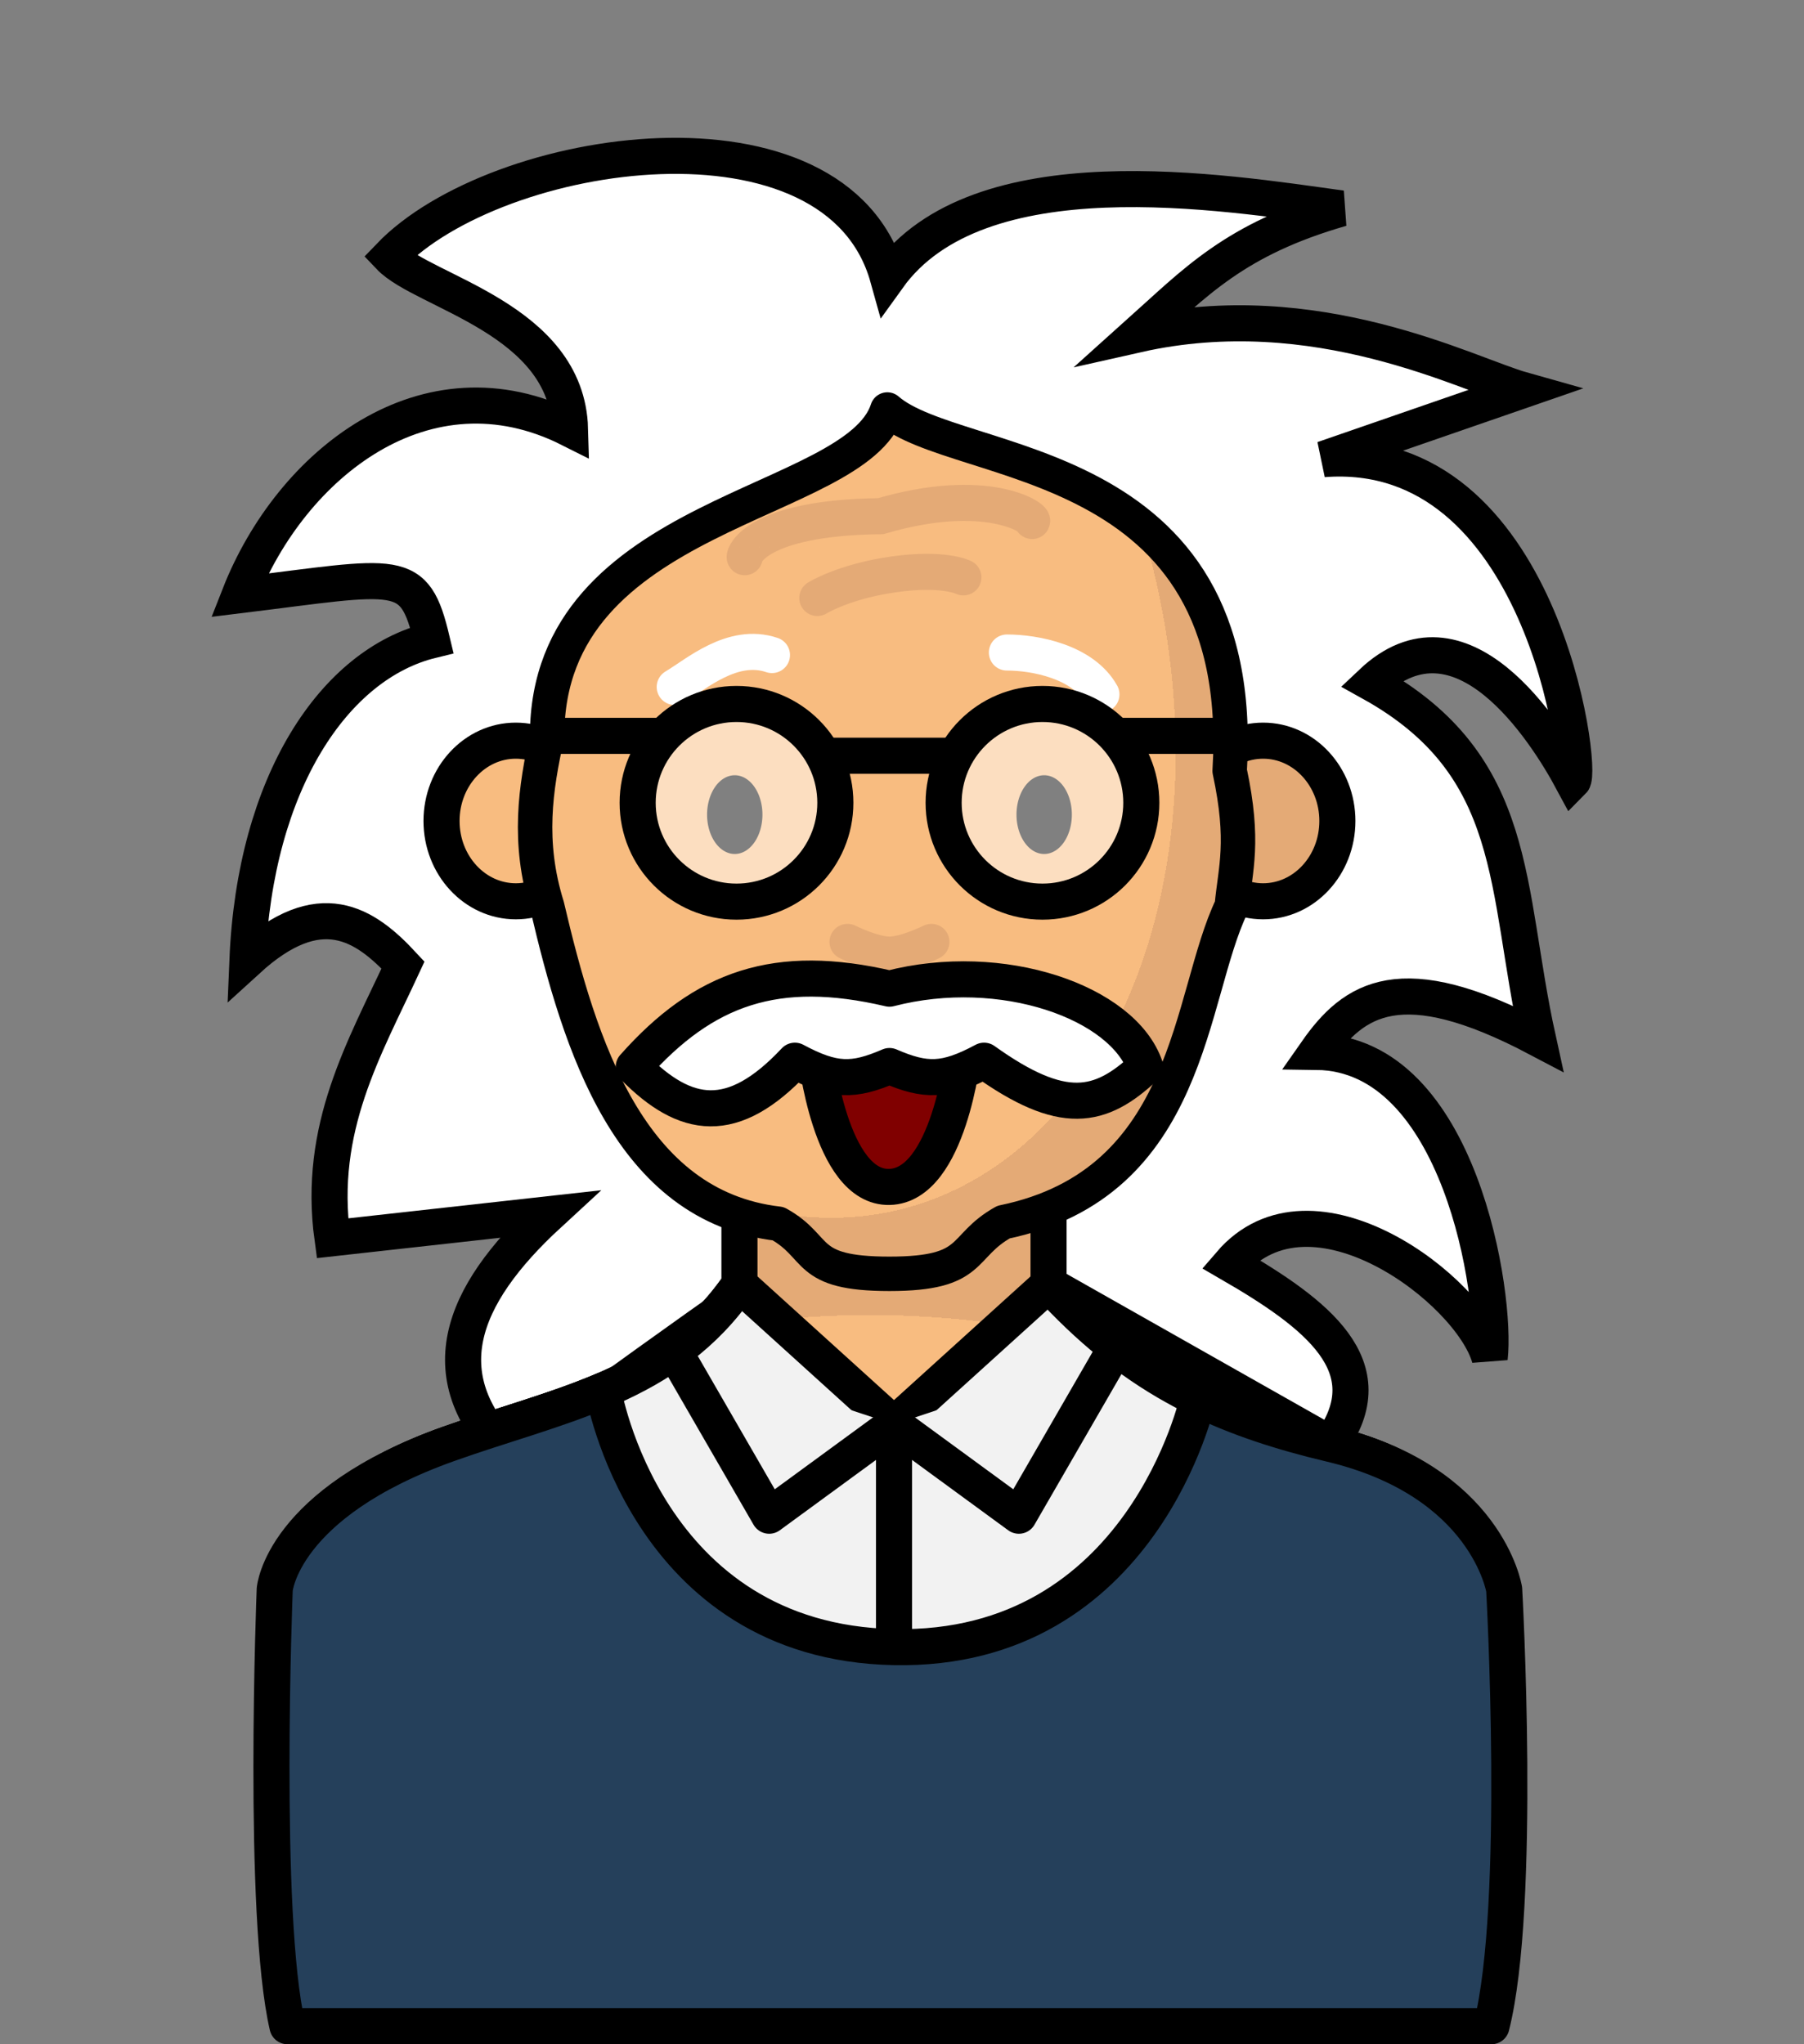 <?xml version="1.0" encoding="UTF-8" standalone="no"?>
<svg
   xmlns:dc="http://purl.org/dc/elements/1.1/"
   xmlns:cc="http://creativecommons.org/ns#"
   xmlns:rdf="http://www.w3.org/1999/02/22-rdf-syntax-ns#"
   xmlns:svg="http://www.w3.org/2000/svg"
   xmlns="http://www.w3.org/2000/svg"
   xmlns:xlink="http://www.w3.org/1999/xlink"
   xmlns:sodipodi="http://sodipodi.sourceforge.net/DTD/sodipodi-0.dtd"
   xmlns:inkscape="http://www.inkscape.org/namespaces/inkscape"
   width="150mm"
   height="170mm"
   viewBox="0 0 150 170"
   version="1.1"
   id="svg3147"
   inkscape:version="1.0 (4035a4fb49, 2020-05-01)"
   sodipodi:docname="albert-einstein.svg">
  <rect x="0" y="0" width="150" height="170" fill="#808080" stroke="none"/>
  <defs
     id="defs3141">
    <pattern
       patternUnits="userSpaceOnUse"
       width="8.713"
       height="7.611"
       patternTransform="translate(-2054.333,1959.279)"
       id="carreau-pt">
      <rect
         style="fill:#800000;fill-opacity:1;stroke:none;stroke-width:1.086;stroke-linecap:round;stroke-linejoin:round;stroke-miterlimit:4;stroke-dasharray:none;stop-color:#000000"
         id="rect119919"
         width="8.713"
         height="7.611"
         x="-2.2737368e-13"
         y="6.2746067e-06" />
      <path
         style="fill:#800000;stroke:#c11a1a;stroke-width:1.81;stroke-linecap:butt;stroke-linejoin:miter;stroke-miterlimit:4;stroke-dasharray:none;stroke-opacity:1"
         d="M 3.075,7.611 V 0"
         id="path119921" />
      <path
         style="fill:#c11a1a;fill-opacity:1;stroke:#c11a1a;stroke-width:1.81;stroke-linecap:butt;stroke-linejoin:miter;stroke-miterlimit:4;stroke-dasharray:none;stroke-opacity:1"
         d="M 1.3287401e-5,4.79 H 8.713"
         id="path119923" />
    </pattern>
    <pattern
       patternUnits="userSpaceOnUse"
       width="85"
       height="85"
       patternTransform="translate(-1862,1832)"
       id="pattern115842">
      <rect
         style="fill:#800000;fill-opacity:1;stroke:none;stroke-width:11.339;stroke-linecap:round;stroke-linejoin:round;stroke-miterlimit:4;stroke-dasharray:none;stop-color:#000000"
         id="rect104700"
         width="85"
         height="85"
         x="3.4178149e-05"
         y="0" />
      <path
         style="fill:#800000;stroke:#c11a1a;stroke-width:18.898;stroke-linecap:butt;stroke-linejoin:miter;stroke-miterlimit:4;stroke-dasharray:none;stroke-opacity:1"
         d="M 30,85 V 1.0187008e-5"
         id="path104779" />
      <path
         style="fill:#c11a1a;fill-opacity:1;stroke:#c11a1a;stroke-width:18.898;stroke-linecap:butt;stroke-linejoin:miter;stroke-miterlimit:4;stroke-dasharray:none;stroke-opacity:1"
         d="M 0,53.5 H 85"
         id="path107256" />
    </pattern>
    <radialGradient
       inkscape:collect="always"
       xlink:href="#linearGradient846080"
       id="radialGradient23876-5-2-2"
       cx="-391.231"
       cy="602.332"
       fx="-391.231"
       fy="602.332"
       r="195.663"
       gradientTransform="matrix(0.331,0.003,-0.002,0.192,-1057.914,108.661)"
       gradientUnits="userSpaceOnUse" />
    <linearGradient
       id="linearGradient846080"
       inkscape:collect="always">
      <stop
         id="stop846072"
         offset="0"
         style="stop-color:#f8bc80;stop-opacity:1" />
      <stop
         style="stop-color:#f8bc80;stop-opacity:1"
         offset="0.707"
         id="stop846074" />
      <stop
         style="stop-color:#e4aa76;stop-opacity:1"
         offset="0.707"
         id="stop846076" />
      <stop
         id="stop846078"
         offset="1"
         style="stop-color:#e4aa76;stop-opacity:1" />
    </linearGradient>
    <radialGradient
       inkscape:collect="always"
       xlink:href="#linearGradient846080"
       id="radialGradient1872-4-6-9"
       cx="-213.612"
       cy="144.489"
       fx="-213.612"
       fy="144.489"
       r="29.964"
       gradientTransform="matrix(1.545,-0.27,0.454,2.159,-933.32,-227.235)"
       gradientUnits="userSpaceOnUse" />
  </defs>
  <sodipodi:namedview
     inkscape:object-paths="true"
     id="base"
     pagecolor="#ffffff"
     bordercolor="#666666"
     borderopacity="1.0"
     inkscape:pageopacity="0.0"
     inkscape:pageshadow="2"
     inkscape:zoom="0.7"
     inkscape:cx="919.25363"
     inkscape:cy="782.98931"
     inkscape:document-units="mm"
     inkscape:current-layer="layer1"
     inkscape:document-rotation="0"
     showgrid="false"
     inkscape:window-width="1920"
     inkscape:window-height="1017"
     inkscape:window-x="-8"
     inkscape:window-y="-8"
     inkscape:window-maximized="1" />
  <g
     inkscape:label="Calque 1"
     inkscape:groupmode="layer"
     id="layer1">
    <g
       id="g39856"
       style="mix-blend-mode:normal"
       transform="translate(1261.394,-87.209)">
      <path
         style="fill:#ffffff;stroke:#000000;stroke-width:3;stroke-linecap:butt;stroke-linejoin:miter;stroke-miterlimit:4;stroke-dasharray:none;stroke-opacity:1"
         d="m -1196.05,192.679 c -0.499,-0.25 -22.609,15.95 -22.609,15.95 -7.208,-6.815 -4.511,-13.629 2.885,-20.444 l -17.977,1.997 c -1.257,-9.18 2.654,-15.776 5.867,-22.72 -3.193,-3.446 -6.918,-5.913 -12.935,-0.417 0.615,-14.728 7.212,-24.622 15.337,-26.595 -1.471,-6.192 -2.645,-5.376 -15.999,-3.74 4.279,-10.913 15.499,-19.864 27.485,-13.827 -0.255,-9.184 -12.183,-11.363 -15.012,-14.344 8.929,-9.316 37.194,-13.527 41.446,1.748 7.515,-10.481 27.885,-7.091 37.701,-5.742 -8.905,2.565 -12.128,6.136 -16.978,10.486 14.931,-3.363 27.471,3.322 32.083,4.619 l -16.603,5.742 c 18.145,-1.397 21.651,25.868 20.731,26.787 -2.235,-4.171 -9.273,-15.245 -16.73,-8.174 12.406,6.892 11.072,17.013 13.832,29.559 -11.402,-6.012 -15.296,-3.32 -18.402,1.12 11.971,0.144 14.996,20.393 14.399,25.457 -1.567,-5.641 -14.798,-15.731 -21.57,-7.836 7.154,4.143 12.984,8.543 8.326,14.983 l -23.435,-13.267 z"
         id="path1039265"
         sodipodi:nodetypes="cccccccccccccccccccccccc" />
      <path
         id="rect8920-8-35-2"
         style="fill:url(#radialGradient23876-5-2-2);fill-opacity:1;stroke:#000000;stroke-width:3;stroke-linecap:round;stroke-linejoin:round;stroke-miterlimit:4;stroke-dasharray:none;stroke-opacity:1;stop-color:#000000"
         d="m -1199.91,179.695 v 14.325 c -5.824,8.507 -14.888,9.956 -24.19,13.267 -13.88,4.94 -13.392,12.097 -13.392,12.097 v 16.325 h 100.111 v -16.325 c 0,0 -0.371,-9.014 -13.392,-12.097 -10.082,-2.387 -16.719,-5.952 -23.435,-13.267 v -14.325 z"
         sodipodi:nodetypes="cccccccsccc" />
      <ellipse
         ry="6.679"
         rx="6.176"
         cy="155.482"
         cx="-1218.505"
         id="path861-2-70-5-0"
         style="color:#000000;overflow:visible;fill:#f8bc80;fill-opacity:1;stroke:#000000;stroke-width:3;stroke-linecap:round;stroke-miterlimit:4;stroke-dasharray:none;stroke-opacity:1;stop-color:#000000" />
      <ellipse
         style="color:#000000;overflow:visible;fill:#e4aa76;fill-opacity:1;stroke:#000000;stroke-width:3;stroke-linecap:round;stroke-miterlimit:4;stroke-dasharray:none;stroke-opacity:1;stop-color:#000000"
         id="path861-0-6-5-7-5"
         cx="-1156.369"
         cy="155.482"
         rx="6.176"
         ry="6.679" />
      <path
         id="rect1621-9-3-7"
         style="fill:url(#radialGradient1872-4-6-9);fill-opacity:1;stroke:#000000;stroke-width:2.863;stroke-linecap:round;stroke-linejoin:round;stop-color:#000000"
         d="m -1187.613,121.264 c 5.837,5.121 30.082,3.378 28.464,30.052 1.271,5.93 0.464,8.12 0.176,11.244 -3.618,7.503 -3.277,23.035 -18.981,26.281 -3.665,2.049 -2.246,4.3 -9.483,4.3 -7.237,0 -5.678,-2.187 -9.246,-4.168 -12.377,-1.445 -16.502,-14.82 -19.218,-26.413 -1.659,-5.341 -0.964,-9.799 0,-14.157 0,-18.809 25.654,-18.998 28.288,-27.139 z"
         sodipodi:nodetypes="cccczcccc" />
      <path
         style="fill:#000000;fill-opacity:0;stroke:#e4aa76;stroke-width:3;stroke-linecap:round;stroke-linejoin:miter;stroke-miterlimit:4;stroke-dasharray:none;stroke-opacity:1"
         d="m -1190.923,165.536 c 0,0 2.102,1.058 3.487,1.058 1.384,0 3.487,-1.058 3.487,-1.058"
         id="path2252-4-5-5-7"
         sodipodi:nodetypes="czc" />
      <g
         id="g2407-6-0-4"
         transform="translate(-977.7,13.804)">
        <path
           sodipodi:arc-type="arc"
           sodipodi:open="true"
           sodipodi:end="6.2442187"
           sodipodi:start="0"
           sodipodi:ry="3.2740517"
           sodipodi:rx="2.3012009"
           sodipodi:cy="141.14864"
           sodipodi:cx="-222.59987"
           sodipodi:type="arc"
           id="path984-6-3-6-5"
           style="color:#000000;overflow:visible;fill:#000000;fill-opacity:1;stroke:none;stroke-width:3;stroke-linecap:round;stroke-linejoin:round;stroke-miterlimit:4;stroke-dasharray:none;stroke-opacity:1;stop-color:#000000"
           d="m -220.299,141.149 a 2.301,3.274 0 0 1 -2.279,3.274 2.301,3.274 0 0 1 -2.323,-3.21 2.301,3.274 0 0 1 2.234,-3.336 2.301,3.274 0 0 1 2.367,3.145" />
        <path
           style="color:#000000;overflow:visible;fill:#000000;fill-opacity:1;stroke:none;stroke-width:3;stroke-linecap:round;stroke-linejoin:round;stroke-miterlimit:4;stroke-dasharray:none;stroke-opacity:1;stop-color:#000000"
           id="path984-3-2-8-05-5"
           sodipodi:type="arc"
           sodipodi:cx="-196.87254"
           sodipodi:cy="141.14864"
           sodipodi:rx="2.3012009"
           sodipodi:ry="3.2740517"
           sodipodi:start="0"
           sodipodi:end="6.2442187"
           sodipodi:open="true"
           sodipodi:arc-type="arc"
           d="m -194.571,141.149 a 2.301,3.274 0 0 1 -2.279,3.274 2.301,3.274 0 0 1 -2.323,-3.21 2.301,3.274 0 0 1 2.234,-3.336 2.301,3.274 0 0 1 2.367,3.145" />
      </g>
      <g
         id="g66903-6-7-6"
         transform="translate(-990.999,28.64)"
         style="fill:#ffffff;stroke:#ffffff">
        <path
           style="fill:#ffffff;stroke:#ffffff;stroke-width:3;stroke-linecap:round;stroke-linejoin:round;stroke-miterlimit:4;stroke-dasharray:none;stroke-opacity:1"
           d="m -186.673,112.833 c 2.324,-0.002 6.336,0.755 7.86,3.481"
           id="path66722-4-9-6"
           sodipodi:nodetypes="cc" />
        <path
           style="fill:#ffffff;stroke:#ffffff;stroke-width:3;stroke-linecap:round;stroke-linejoin:round;stroke-miterlimit:4;stroke-dasharray:none;stroke-opacity:1"
           d="m -214.292,115.697 c 1.771,-1.044 4.803,-3.766 8.084,-2.654"
           id="path66722-1-5-79-7"
           sodipodi:nodetypes="cc" />
      </g>
      <path
         style="fill:#800000;stroke:#000000;stroke-width:3;stroke-linecap:round;stroke-linejoin:round;stroke-miterlimit:4;stroke-dasharray:none;stroke-opacity:1"
         d="m -1187.437,185.915 c -4.95,0.125 -6.133,-11.113 -6.133,-11.113 l 6.133,1.058 6.133,-1.058 c 0,0 -1.183,10.988 -6.133,11.113 z"
         id="path2252-47-29-3"
         sodipodi:nodetypes="zcccz" />
      <g
         id="g39789">
        <path
           style="fill:none;fill-opacity:1;stroke:#e4aa76;stroke-width:3;stroke-linecap:round;stroke-linejoin:miter;stroke-miterlimit:4;stroke-dasharray:none;stroke-opacity:1"
           d="m -1193.435,136.938 c 0,0 2.202,-1.379 6.362,-1.966 4.16,-0.587 5.783,0.251 5.783,0.251"
           id="path2252-47-2-3-8-9"
           sodipodi:nodetypes="ccc" />
        <path
           style="fill:none;fill-opacity:1;stroke:#e4aa76;stroke-width:3;stroke-linecap:round;stroke-linejoin:miter;stroke-miterlimit:4;stroke-dasharray:none;stroke-opacity:1"
           d="m -1199.473,133.546 c -0.072,-0.107 0.831,-3.288 11.308,-3.413 8.81,-2.575 12.736,0.128 12.591,0.403"
           id="path2252-47-2-3-5-3-7"
           sodipodi:nodetypes="ccc" />
      </g>
      <path
         id="path855451-5-8"
         style="fill:#ffffff;stroke:#000000;stroke-width:3;stroke-linecap:round;stroke-linejoin:round;stroke-miterlimit:4;stroke-dasharray:none;stroke-opacity:1"
         d="m -1208.699,175.929 c 4.301,4.354 8.219,5.013 13.398,-0.511 3.244,1.741 4.865,1.74 7.865,0.443 2.999,1.297 4.62,1.298 7.865,-0.443 6.541,4.681 9.665,4.021 13.398,0.511 -1.839,-5.373 -11.911,-8.926 -21.262,-6.501 -9.389,-2.199 -15.415,-0.092 -21.262,6.501 z"
         sodipodi:nodetypes="ccccccc" />
      <g
         id="g217056-0"
         transform="translate(-990.997,38.728)"
         style="fill:#ffffff;fill-opacity:0.5">
        <path
           style="fill:#ffffff;fill-opacity:0.5;stroke:#000000;stroke-width:3;stroke-linecap:butt;stroke-linejoin:miter;stroke-miterlimit:4;stroke-dasharray:none;stroke-opacity:1"
           d="m -201.931,111.328 h 10.988"
           id="path65191-4"
           sodipodi:nodetypes="cc" />
        <g
           id="g216608-7"
           style="fill:#ffffff;fill-opacity:0.5">
          <path
             style="fill:#ffffff;fill-opacity:0.5;stroke:#000000;stroke-width:3;stroke-linecap:butt;stroke-linejoin:miter;stroke-miterlimit:4;stroke-dasharray:none;stroke-opacity:1"
             d="m -224.9,109.675 h 9.696"
             id="path64527-2"
             sodipodi:nodetypes="cc" />
          <circle
             style="fill:#ffffff;fill-opacity:0.5;stroke:#000000;stroke-width:3;stroke-linecap:round;stroke-linejoin:round;stroke-miterlimit:4;stroke-dasharray:none;stroke-opacity:1;stop-color:#000000"
             id="path215929-71"
             cx="-209.158"
             cy="115.242"
             r="8.219" />
        </g>
        <g
           id="g216608-4-2"
           transform="matrix(-1,0,0,1,-392.875,0)"
           style="fill:#ffffff;fill-opacity:0.5">
          <path
             style="fill:#ffffff;fill-opacity:0.5;stroke:#000000;stroke-width:3;stroke-linecap:butt;stroke-linejoin:miter;stroke-miterlimit:4;stroke-dasharray:none;stroke-opacity:1"
             d="m -224.9,109.675 h 9.696"
             id="path64527-9-4"
             sodipodi:nodetypes="cc" />
          <circle
             style="fill:#ffffff;fill-opacity:0.5;stroke:#000000;stroke-width:3;stroke-linecap:round;stroke-linejoin:round;stroke-miterlimit:4;stroke-dasharray:none;stroke-opacity:1;stop-color:#000000"
             id="path215929-7-82"
             cx="-209.158"
             cy="115.242"
             r="8.219" />
        </g>
      </g>
      <g
         id="g717524-3"
         transform="translate(-698.904,-169.839)"
         style="fill:#f2f2f2;fill-opacity:1">
        <g
           id="g711260-5-3"
           transform="translate(13.509,117.058)"
           style="fill:#f2f2f2;fill-opacity:1">
          <path
             id="rect8920-5-2-8-0"
             style="fill:#f2f2f2;fill-opacity:1;stroke:#000000;stroke-width:3;stroke-linecap:round;stroke-linejoin:round;stroke-miterlimit:4;stroke-dasharray:none;stroke-opacity:1;stop-color:#000000"
             d="m -514.514,246.802 c -5.824,8.507 -14.888,9.956 -24.19,13.267 -13.88,4.94 -13.392,12.097 -13.392,12.097 v 16.325 h 100.111 v -16.325 c 0,0 -0.371,-9.014 -13.392,-12.097 -10.082,-2.387 -16.719,-5.952 -23.435,-13.267 l -12.851,11.642 z"
             sodipodi:nodetypes="ccccccsccc" />
          <path
             style="fill:#f2f2f2;fill-opacity:1;stroke:#000000;stroke-width:3;stroke-linecap:butt;stroke-linejoin:miter;stroke-miterlimit:4;stroke-dasharray:none;stroke-opacity:1"
             d="m -501.663,258.443 v 30.047"
             id="path71731-9-5-8" />
          <path
             style="fill:#f2f2f2;fill-opacity:1;stroke:#000000;stroke-width:3;stroke-linecap:round;stroke-linejoin:round;stroke-miterlimit:4;stroke-dasharray:none;stroke-opacity:1"
             d="m -519.937,252.365 7.894,13.673 10.38,-7.595"
             id="path71766-3-5-3" />
          <path
             style="fill:#f2f2f2;fill-opacity:1;stroke:#000000;stroke-width:3;stroke-linecap:round;stroke-linejoin:round;stroke-miterlimit:4;stroke-dasharray:none;stroke-opacity:1"
             d="m -483.389,252.365 -7.894,13.673 -10.38,-7.595"
             id="path71766-8-1-9-0" />
        </g>
      </g>
      <g
         id="g73857-5"
         transform="translate(-872.039,16.836)">
        <path
           id="rect8920-5-4-4"
           style="fill:#25405b;fill-opacity:1;stroke:#000000;stroke-width:3;stroke-linecap:round;stroke-linejoin:round;stroke-miterlimit:4;stroke-dasharray:none;stroke-opacity:1;stop-color:#000000"
           d="m -339.202,186.001 c -4.013,1.708 -8.408,2.866 -12.859,4.45 -13.88,4.94 -14.451,12.097 -14.451,12.097 0,0 -1.08,27.104 1.058,36.325 h 100.111 c 2.539,-10.023 1.058,-36.325 1.058,-36.325 0,0 -1.43,-9.015 -14.45,-12.097 -4.179,-0.989 -7.767,-2.181 -11.013,-3.759 0,0 -4.578,21.066 -25.273,20.655 -20.694,-0.411 -24.183,-21.346 -24.183,-21.346 z"
           sodipodi:nodetypes="ccccccsczc" />
      </g>
    </g>
  </g>
</svg>
